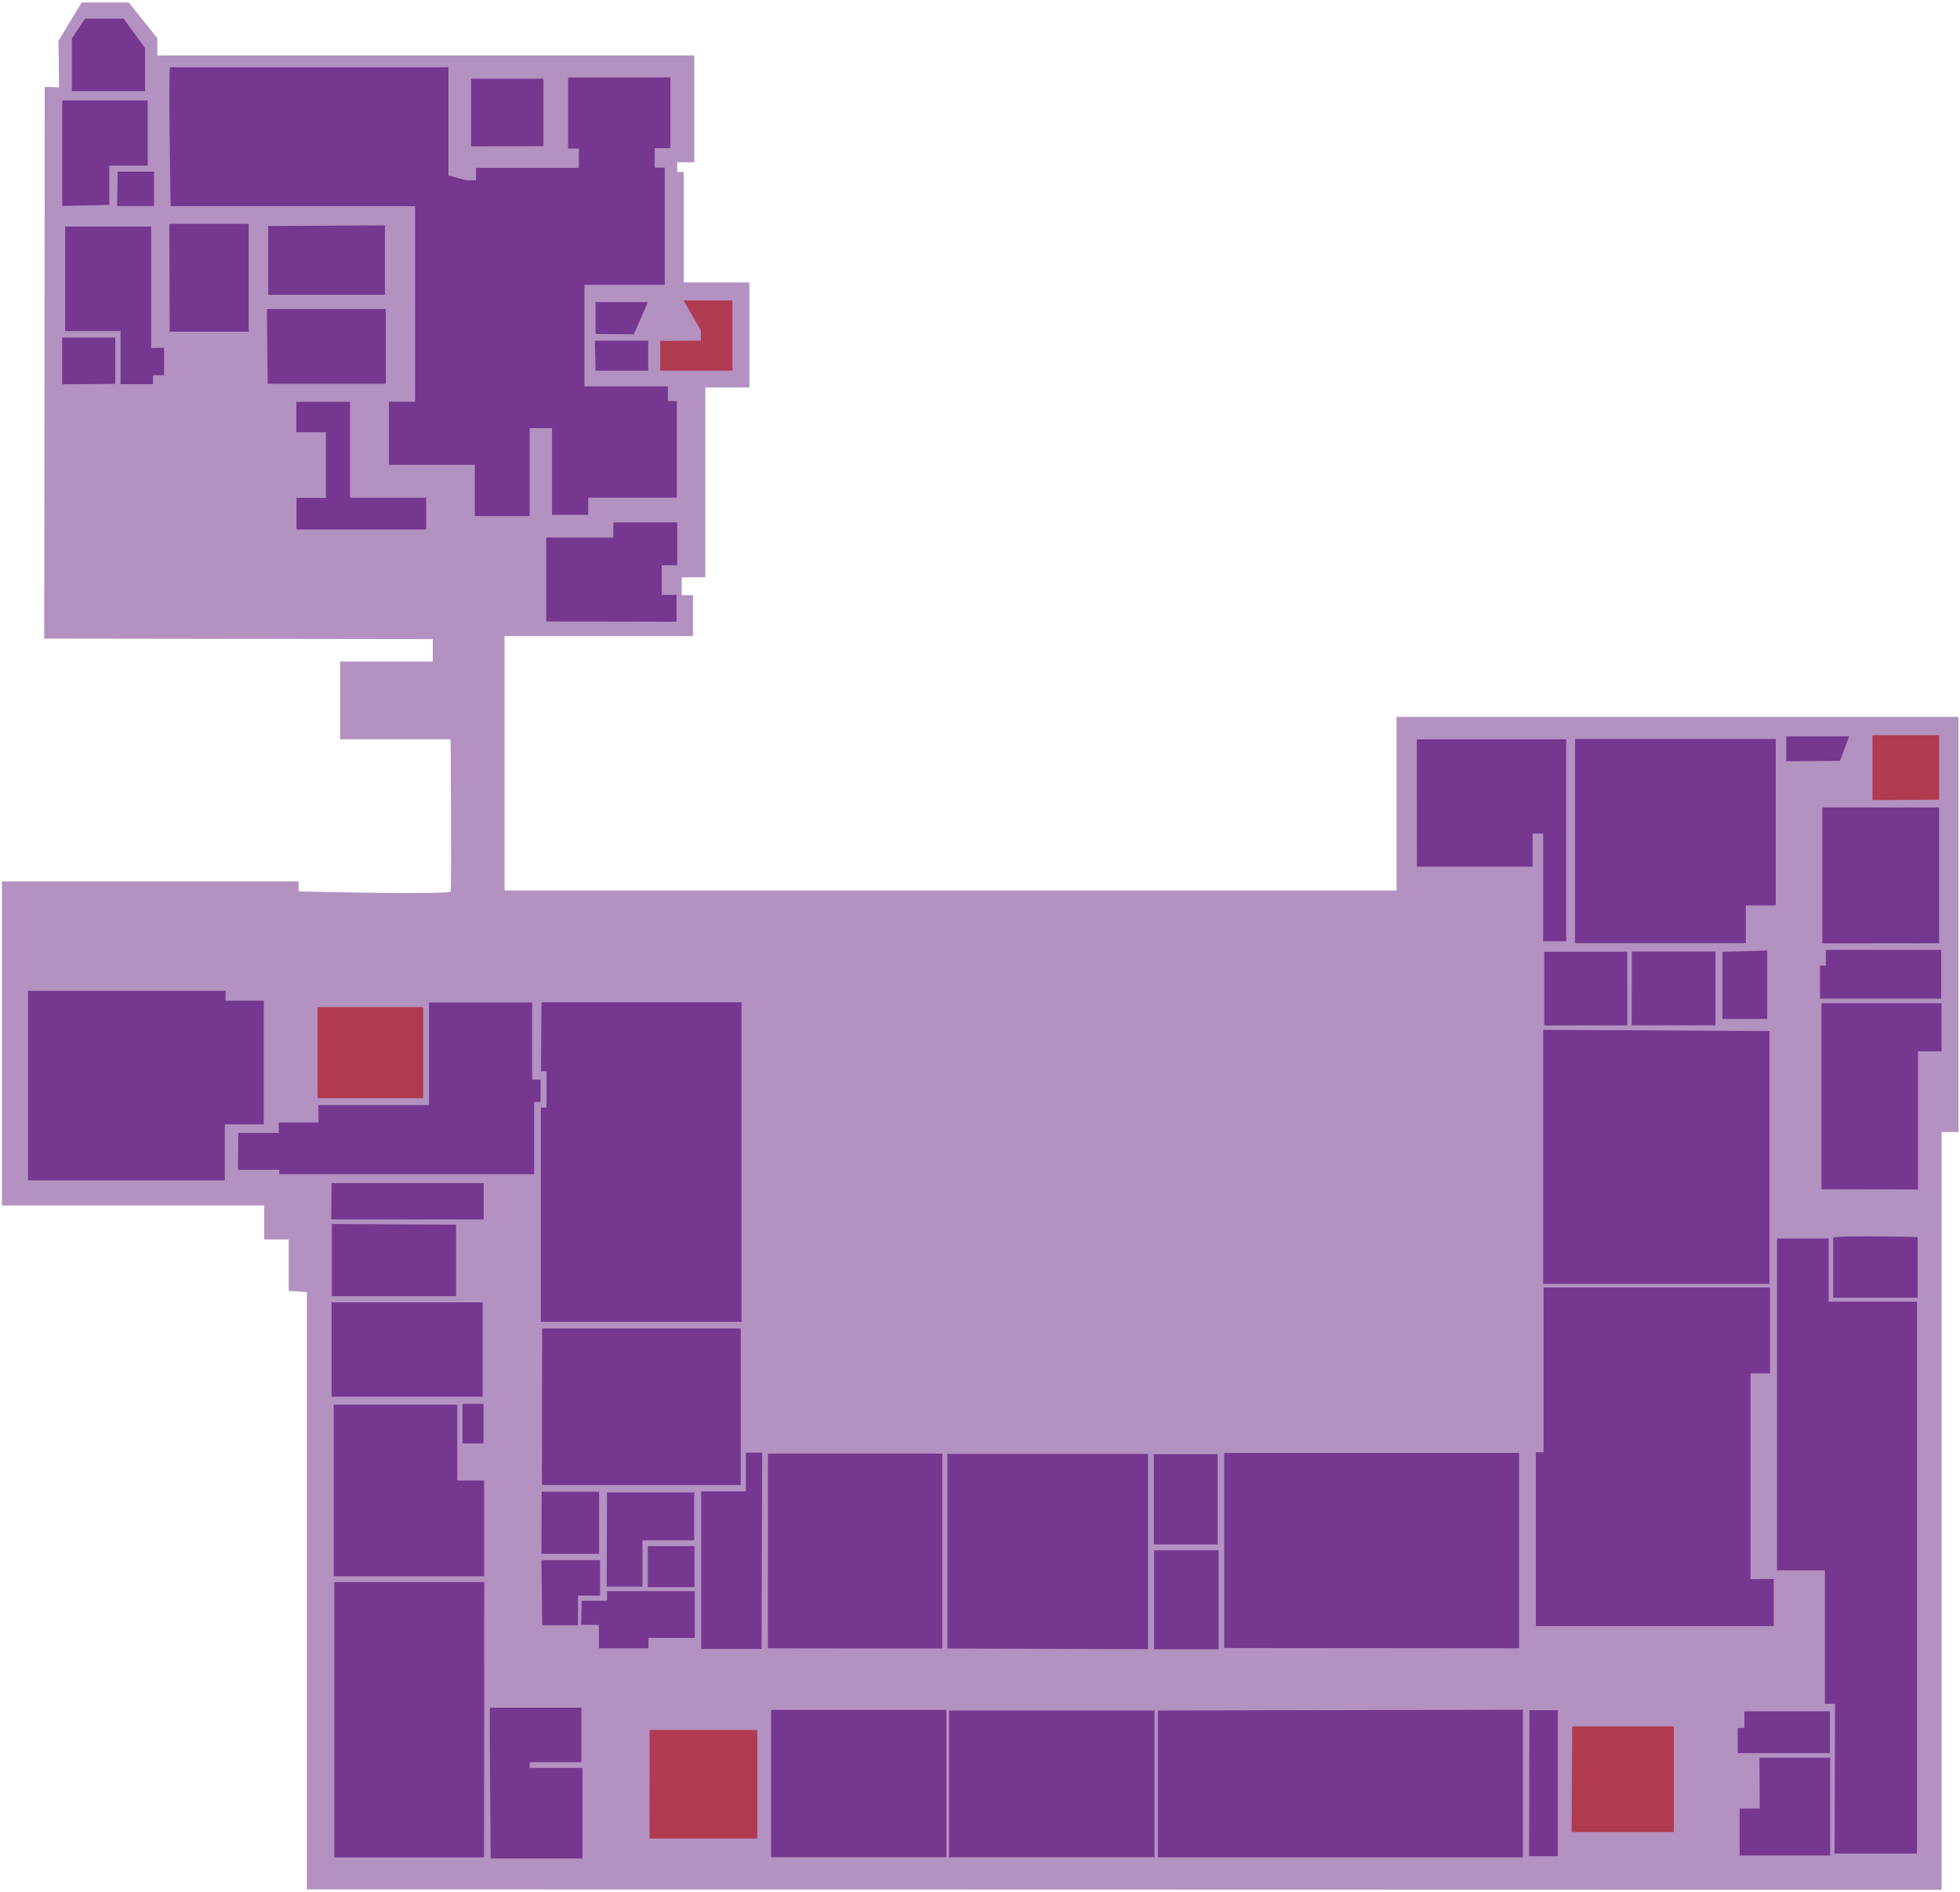 <svg width="779" height="752" viewBox="0 0 779 752" fill="none" xmlns="http://www.w3.org/2000/svg">
<g id="GarthdeeHouseAnnexeLevel1">
<g id="1st Floor">
<path id="Vector" opacity="0.55" d="M121.96 750.86V513.526L114.744 512.993V492.571H105.004V479.081H0.778V350.274H118.672V354.256C118.672 354.256 178.694 355.713 179.103 354.256C179.511 352.798 179.103 293.825 179.103 293.825H135.201V262.881H172.011V253.994L17.575 253.781L17.77 34.523L23.475 34.719L23.244 16.234L32.451 0.966H51.167L62.524 15.185V22.011H275.952V64.472H269.162V68.365H271.757V112.23H297.849V153.963H280.324V229.43H270.94V236.54H275.419V252.785H200.52V353.865H555.054V284.902H778.399V449.861H771.68V751.02L121.96 750.86Z" fill="#75378F"/>
</g>
<g id="SA18">
<path id="Vector_2" d="M104.844 446.804V397.695H89.647V393.767H11.141V469.074H89.345V446.804H104.844Z" fill="#75378F"/>
</g>
<g id="3cr">
<path id="Vector_3" d="M94.695 450.234H110.798V446.093H126.563V439.161H170.518V398.406H211.504V429.03H214.846V437.917H212.286V466.639H110.976V464.862H94.588L94.695 450.234Z" fill="#75378F"/>
</g>
<g id="stairs 2">
<path id="Vector_4" d="M126.19 400.236H168.208V436.424H126.226L126.19 400.236Z" fill="#B03A4F"/>
</g>
<g id="SA23">
<path id="Vector_5" d="M131.807 470.194H192.238V484.591H131.665L131.807 470.194Z" fill="#75378F"/>
</g>
<g id="SA24">
<path id="Vector_6" d="M181.254 486.688V515.126H131.914V486.439L181.254 486.688Z" fill="#75378F"/>
</g>
<g id="SA25">
<path id="Vector_7" d="M191.829 517.561H131.807V555.064H191.829V517.561Z" fill="#75378F"/>
</g>
<g id="SA26">
<path id="Vector_8" d="M215.486 527.923H294.401V590.131H215.379L215.486 527.923Z" fill="#75378F"/>
</g>
<g id="SA27">
<path id="Vector_9" d="M183.849 573.619H192.167V557.907H183.849V573.619Z" fill="#75378F"/>
</g>
<g id="SA28-29">
<path id="Vector_10" d="M181.734 588.354H192.398V626.408H132.66V558.228H181.734V588.443V588.354Z" fill="#75378F"/>
</g>
<g id="SA30">
<path id="Vector_11" d="M215.308 592.833H238.112V617.485H215.201L215.308 592.833Z" fill="#75378F"/>
</g>
<g id="SA31">
<path id="Vector_12" d="M215.201 620.009H238.485V634.104H229.722V645.87H215.503L215.201 620.009Z" fill="#75378F"/>
</g>
<g id="SA31a">
<path id="Vector_13" d="M231.198 636.148H241.275V632.344H276.112V650.918H257.734V655.041H238.041V645.728H230.931L231.198 636.148Z" fill="#75378F"/>
</g>
<g id="SA30a">
<path id="Vector_14" d="M241.24 593.1H275.917V612.1H255.352V630.531H241.133L241.24 593.1Z" fill="#75378F"/>
</g>
<g id="SA30b">
<path id="Vector_15" d="M257.467 614.428H276.023V630.744H257.467V614.428Z" fill="#75378F"/>
</g>
<g id="SA30c">
<path id="Vector_16" d="M302.666 655.29H278.689V592.709H296.463V577.299H302.933L302.666 655.29Z" fill="#75378F"/>
</g>
<g id="SA32">
<path id="Vector_17" d="M192.469 628.736H132.873V738.134H192.362L192.469 628.736Z" fill="#75378F"/>
</g>
<g id="SA33">
<path id="Vector_18" d="M194.708 678.645H231.073V700.311H210.509V702.568H231.482V738.578H195.028C195.028 738.578 194.513 678.645 194.708 678.645Z" fill="#75378F"/>
</g>
<g id="SA34">
<path id="Vector_19" d="M306.487 679.533H376.161V738.062H306.487V679.533Z" fill="#75378F"/>
</g>
<g id="SA35">
<path id="Vector_20" d="M305.208 655.041V577.672H374.525V655.13L305.208 655.041Z" fill="#75378F"/>
</g>
<g id="SA36">
<path id="Vector_21" d="M376.534 655.13V577.814H456.267V655.379L376.534 655.13Z" fill="#75378F"/>
</g>
<g id="SA37">
<path id="Vector_22" d="M377.227 679.782V738.063H458.844V679.782H377.227Z" fill="#75378F"/>
</g>
<g id="SA38">
<path id="Vector_23" d="M486.554 654.935V577.405H603.736V655.041L486.554 654.935Z" fill="#75378F"/>
</g>
<g id="SA39">
<path id="Vector_24" d="M460.195 679.765V738.116H605.264V679.462L460.195 679.765Z" fill="#75378F"/>
</g>
<g id="SA40">
<path id="Vector_25" d="M607.878 679.64H619.128V737.636H607.735L607.878 679.64Z" fill="#75378F"/>
</g>
<g id="SA41">
<path id="Vector_26" d="M690.65 686.75V696.703H727.264V680.067H693.316V686.678L690.65 686.75Z" fill="#75378F"/>
</g>
<g id="SA41a">
<path id="Vector_27" d="M699.288 698.516H727.406V737.369H691.414V718.742H699.412L699.288 698.516Z" fill="#75378F"/>
</g>
<g id="SA36a">
<path id="Vector_28" d="M458.702 616.081H484.332V655.432H458.702V616.081Z" fill="#75378F"/>
</g>
<g id="SA38a">
<path id="Vector_29" d="M458.595 577.903H483.941V613.753H458.595V577.903Z" fill="#75378F"/>
</g>
<g id="SA44">
<path id="Vector_30" d="M704.958 627.51V646.243H610.419V577.139H613.494V511.66H703.482V545.804H695.733V627.563L704.958 627.51Z" fill="#75378F"/>
</g>
<g id="SA43">
<path id="Vector_31" d="M729.148 736.605H761.905V517.295H726.802V492.18H706.273V624.062H725.309V677.063H729.343L729.148 736.605Z" fill="#75378F"/>
</g>
<g id="SA43a">
<path id="Vector_32" d="M728.597 491.931V515.695H762.154V491.611C762.154 491.611 728.899 490.794 728.597 491.931Z" fill="#75378F"/>
</g>
<g id="SA46">
<path id="Vector_33" d="M723.94 472.611V398.69H771.68V417.797H762.296V472.682L723.94 472.611Z" fill="#75378F"/>
</g>
<g id="SA46a">
<path id="Vector_34" d="M725.717 377.486H771.52V396.859H723.354V383.742H725.646L725.717 377.486Z" fill="#75378F"/>
</g>
<g id="SA47">
<path id="Vector_35" d="M703.269 409.763V510.22H613.334V409.265L703.269 409.763Z" fill="#75378F"/>
</g>
<g id="SA47a">
<path id="Vector_36" d="M613.743 378.232H646.766V407.488H613.743V378.232Z" fill="#75378F"/>
</g>
<g id="SA47b">
<path id="Vector_37" d="M648.526 407.452H681.816V378.126H648.561L648.526 407.452Z" fill="#75378F"/>
</g>
<g id="SA47c">
<path id="Vector_38" d="M684.606 378.268V404.929H702.38V377.77L684.606 378.268Z" fill="#75378F"/>
</g>
<g id="SA48">
<path id="Vector_39" d="M705.757 359.801H693.849V374.802H625.989V293.7H705.757V359.801Z" fill="#75378F"/>
</g>
<g id="SA49">
<path id="Vector_40" d="M724.278 374.909V320.894H770.703V374.855L724.278 374.909Z" fill="#75378F"/>
</g>
<g id="SA50">
<path id="Vector_41" d="M731.281 302.356L734.978 292.634H709.952V302.534L731.281 302.356Z" fill="#75378F"/>
</g>
<g id="SA48a">
<path id="Vector_42" d="M563.158 344.427H609.139V331.274H613.334V374.056H622.487V293.825H563.105L563.158 344.427Z" fill="#75378F"/>
</g>
<g id="SA21">
<path id="Vector_43" d="M215.024 425.759H217.227V440.156H214.97V525.293H294.721V398.317H215.201L215.024 425.759Z" fill="#75378F"/>
</g>
<g id="stairs 3">
<path id="Vector_44" d="M258.196 687.514H300.978V730.633H258.161L258.196 687.514Z" fill="#B03A4F"/>
</g>
<g id="SA1">
<path id="Vector_45" d="M46.777 68.222H61.209V81.89H46.528L46.777 68.222Z" fill="#75378F"/>
</g>
<g id="SA1a">
<path id="Vector_46" d="M43.436 81.428V65.823H58.703V39.926H24.738V81.837L43.436 81.428Z" fill="#75378F"/>
</g>
<g id="SA1b">
<path id="Vector_47" d="M57.655 36.23V19.149L49.123 7.4H33.784L28.577 15.274V36.23H57.655Z" fill="#75378F"/>
</g>
<g id="SA3">
<path id="Vector_48" d="M117.783 159.686H139.112V197.775H169.38V210.412H117.836V197.864H129.532V171.772H117.748L117.783 159.686Z" fill="#75378F"/>
</g>
<g id="SA4">
<path id="Vector_49" d="M24.702 152.719V134.127H45.817V152.559L24.702 152.719Z" fill="#75378F"/>
</g>
<g id="SA5">
<path id="Vector_50" d="M65.209 138.216V149.129H60.801V152.683H47.897V131.586H25.893V90.049H60.09V138.322L65.209 138.216Z" fill="#75378F"/>
</g>
<g id="SA6">
<path id="Vector_51" d="M67.448 131.817H98.854V88.947H67.306L67.448 131.817Z" fill="#75378F"/>
</g>
<g id="SA7">
<path id="Vector_52" d="M152.993 89.551V117.153H106.586V89.835L152.993 89.551Z" fill="#75378F"/>
</g>
<g id="SA8">
<path id="Vector_53" d="M106.07 122.806H153.331V152.523H106.39L106.07 122.806Z" fill="#75378F"/>
</g>
<g id="SA9">
<path id="Vector_54" d="M67.679 26.738H178.232V69.715L185.341 71.653H189.181V66.729H230.06V59.051H225.794V30.791H266.443V58.891H260.205V66.623H264.204V113.19H232.282V153.536H265.448V159.402H269.003V197.758H233.775V204.583H219.396V170.137H210.509V205.08H188.718V184.712H154.575V159.651H164.99V81.926H67.839C67.839 81.926 66.79 26.205 67.644 26.827L67.679 26.738Z" fill="#75378F"/>
</g>
<g id="SA10">
<path id="Vector_55" d="M187.226 58.145V31.288H216.001V58.109L187.226 58.145Z" fill="#75378F"/>
</g>
<g id="SA13">
<path id="Vector_56" d="M236.441 135.389H257.627V147.298H236.708L236.441 135.389Z" fill="#75378F"/>
</g>
<g id="stairs 1">
<path id="Vector_57" d="M278.565 135.372V131.319L271.704 119.411H291.078V147.298H262.409V135.496L278.565 135.372Z" fill="#B03A4F"/>
</g>
<g id="SA14">
<path id="Vector_58" d="M236.708 132.705V120.051H257.485L251.904 132.883L236.708 132.705Z" fill="#75378F"/>
</g>
<g id="SA12">
<path id="Vector_59" d="M217.103 246.973V213.612H243.764V207.586H269.162V224.631H263.013V236.415H268.896V247.08L217.103 246.973Z" fill="#75378F"/>
</g>
<g id="stairs 4">
<path id="Vector_60" d="M624.869 686.074H665.251V728.074H624.638L624.869 686.074Z" fill="#B03A4F"/>
</g>
<g id="stairs 5">
<path id="Vector_61" d="M744.238 317.962V292.172H770.685V317.784L744.238 317.962Z" fill="#B03A4F"/>
</g>
</g>
</svg>
